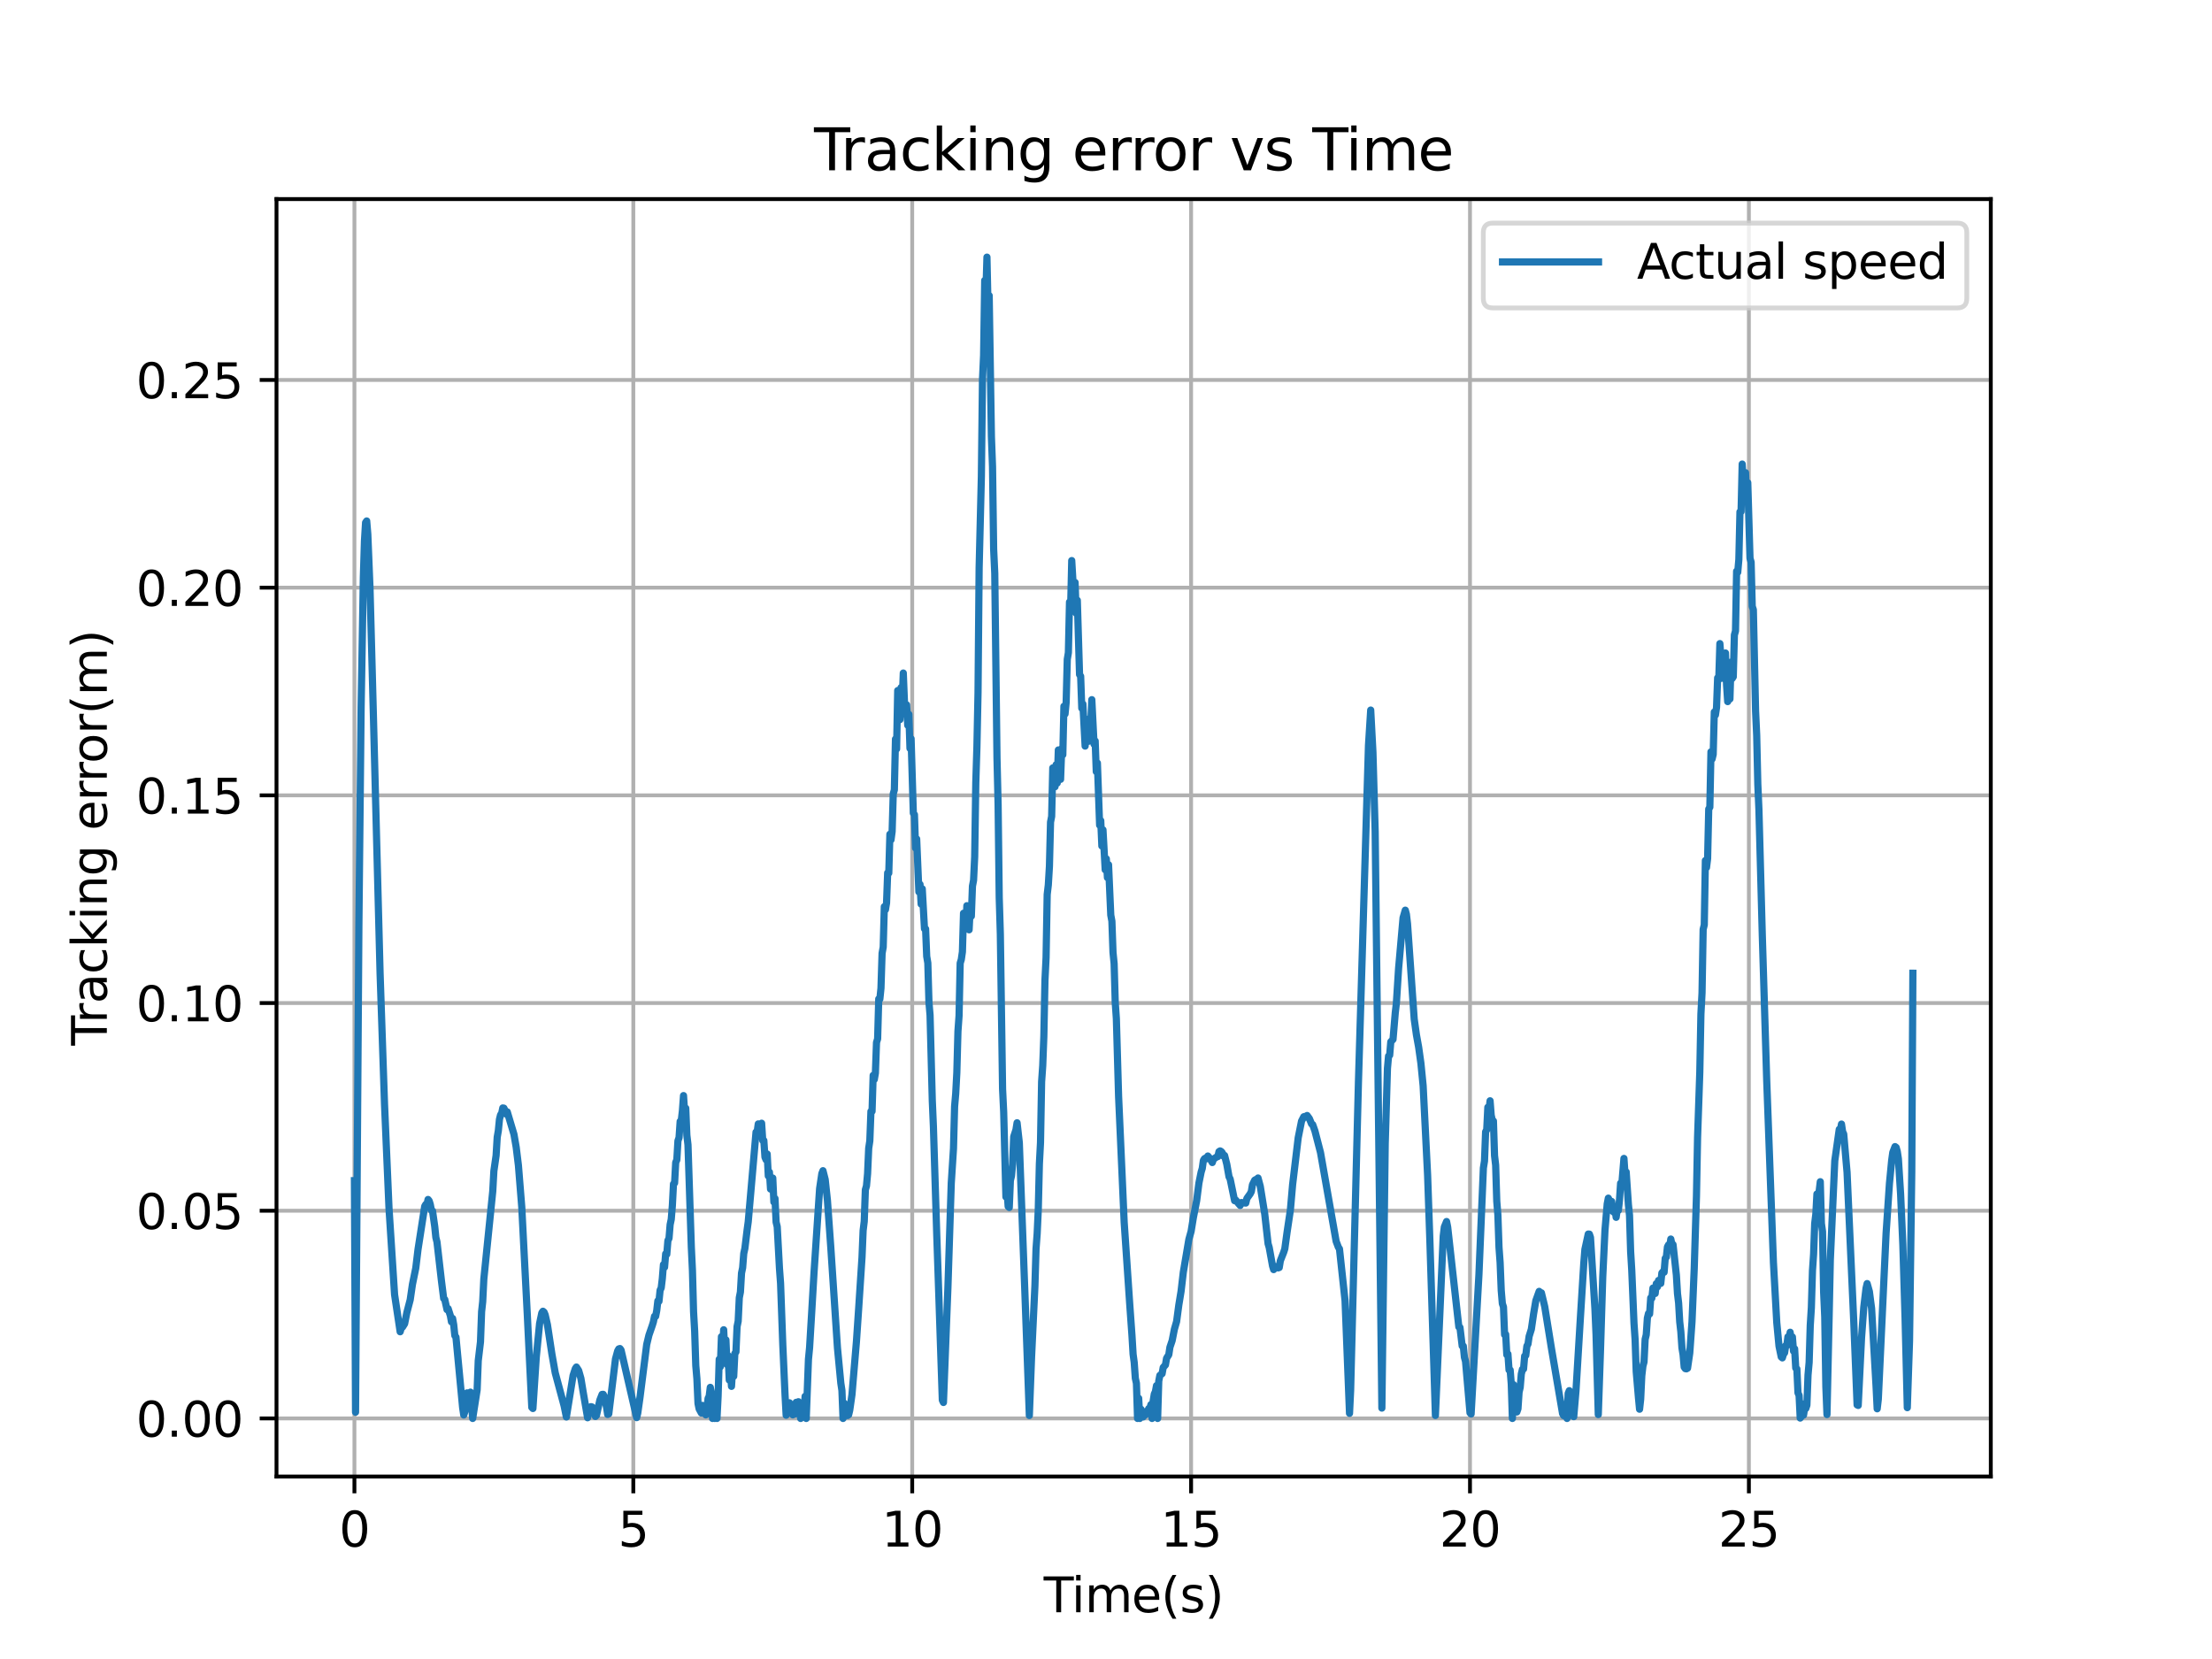 <?xml version="1.0" encoding="utf-8" standalone="no"?>
<!DOCTYPE svg PUBLIC "-//W3C//DTD SVG 1.1//EN"
  "http://www.w3.org/Graphics/SVG/1.1/DTD/svg11.dtd">
<svg xmlns:xlink="http://www.w3.org/1999/xlink" width="460.8pt" height="345.6pt" viewBox="0 0 460.8 345.6" xmlns="http://www.w3.org/2000/svg" version="1.1">
 <defs>
  <style type="text/css">*{stroke-linejoin: round; stroke-linecap: butt}</style>
 </defs>
 <g id="figure_1">
  <g id="patch_1">
   <path d="M 0 345.6 
L 460.8 345.6 
L 460.8 0 
L 0 0 
z
" style="fill: #ffffff"/>
  </g>
  <g id="axes_1">
   <g id="patch_2">
    <path d="M 57.6 307.584 
L 414.72 307.584 
L 414.72 41.472 
L 57.6 41.472 
z
" style="fill: #ffffff"/>
   </g>
   <g id="matplotlib.axis_1">
    <g id="xtick_1">
     <g id="line2d_1">
      <path d="M 73.833 307.584 
L 73.833 41.472 
" clip-path="url(#p5408055c74)" style="fill: none; stroke: #b0b0b0; stroke-width: 0.8; stroke-linecap: square"/>
     </g>
     <g id="line2d_2">
      <defs>
       <path id="m87f6100b69" d="M 0 0 
L 0 3.5 
" style="stroke: #000000; stroke-width: 0.8"/>
      </defs>
      <g>
       <use xlink:href="#m87f6100b69" x="73.833" y="307.584" style="stroke: #000000; stroke-width: 0.8"/>
      </g>
     </g>
     <g id="text_1">
      <!-- 0 -->
      <g transform="translate(70.651 322.182) scale(0.1 -0.1)">
       <defs>
        <path id="DejaVuSans-30" d="M 2034 4250 
Q 1547 4250 1301 3770 
Q 1056 3291 1056 2328 
Q 1056 1369 1301 889 
Q 1547 409 2034 409 
Q 2525 409 2770 889 
Q 3016 1369 3016 2328 
Q 3016 3291 2770 3770 
Q 2525 4250 2034 4250 
z
M 2034 4750 
Q 2819 4750 3233 4129 
Q 3647 3509 3647 2328 
Q 3647 1150 3233 529 
Q 2819 -91 2034 -91 
Q 1250 -91 836 529 
Q 422 1150 422 2328 
Q 422 3509 836 4129 
Q 1250 4750 2034 4750 
z
" transform="scale(0.016)"/>
       </defs>
       <use xlink:href="#DejaVuSans-30"/>
      </g>
     </g>
    </g>
    <g id="xtick_2">
     <g id="line2d_3">
      <path d="M 131.931 307.584 
L 131.931 41.472 
" clip-path="url(#p5408055c74)" style="fill: none; stroke: #b0b0b0; stroke-width: 0.8; stroke-linecap: square"/>
     </g>
     <g id="line2d_4">
      <g>
       <use xlink:href="#m87f6100b69" x="131.931" y="307.584" style="stroke: #000000; stroke-width: 0.8"/>
      </g>
     </g>
     <g id="text_2">
      <!-- 5 -->
      <g transform="translate(128.75 322.182) scale(0.1 -0.1)">
       <defs>
        <path id="DejaVuSans-35" d="M 691 4666 
L 3169 4666 
L 3169 4134 
L 1269 4134 
L 1269 2991 
Q 1406 3038 1543 3061 
Q 1681 3084 1819 3084 
Q 2600 3084 3056 2656 
Q 3513 2228 3513 1497 
Q 3513 744 3044 326 
Q 2575 -91 1722 -91 
Q 1428 -91 1123 -41 
Q 819 9 494 109 
L 494 744 
Q 775 591 1075 516 
Q 1375 441 1709 441 
Q 2250 441 2565 725 
Q 2881 1009 2881 1497 
Q 2881 1984 2565 2268 
Q 2250 2553 1709 2553 
Q 1456 2553 1204 2497 
Q 953 2441 691 2322 
L 691 4666 
z
" transform="scale(0.016)"/>
       </defs>
       <use xlink:href="#DejaVuSans-35"/>
      </g>
     </g>
    </g>
    <g id="xtick_3">
     <g id="line2d_5">
      <path d="M 190.03 307.584 
L 190.03 41.472 
" clip-path="url(#p5408055c74)" style="fill: none; stroke: #b0b0b0; stroke-width: 0.8; stroke-linecap: square"/>
     </g>
     <g id="line2d_6">
      <g>
       <use xlink:href="#m87f6100b69" x="190.03" y="307.584" style="stroke: #000000; stroke-width: 0.8"/>
      </g>
     </g>
     <g id="text_3">
      <!-- 10 -->
      <g transform="translate(183.667 322.182) scale(0.1 -0.1)">
       <defs>
        <path id="DejaVuSans-31" d="M 794 531 
L 1825 531 
L 1825 4091 
L 703 3866 
L 703 4441 
L 1819 4666 
L 2450 4666 
L 2450 531 
L 3481 531 
L 3481 0 
L 794 0 
L 794 531 
z
" transform="scale(0.016)"/>
       </defs>
       <use xlink:href="#DejaVuSans-31"/>
       <use xlink:href="#DejaVuSans-30" x="63.623"/>
      </g>
     </g>
    </g>
    <g id="xtick_4">
     <g id="line2d_7">
      <path d="M 248.128 307.584 
L 248.128 41.472 
" clip-path="url(#p5408055c74)" style="fill: none; stroke: #b0b0b0; stroke-width: 0.8; stroke-linecap: square"/>
     </g>
     <g id="line2d_8">
      <g>
       <use xlink:href="#m87f6100b69" x="248.128" y="307.584" style="stroke: #000000; stroke-width: 0.8"/>
      </g>
     </g>
     <g id="text_4">
      <!-- 15 -->
      <g transform="translate(241.766 322.182) scale(0.1 -0.1)">
       <use xlink:href="#DejaVuSans-31"/>
       <use xlink:href="#DejaVuSans-35" x="63.623"/>
      </g>
     </g>
    </g>
    <g id="xtick_5">
     <g id="line2d_9">
      <path d="M 306.227 307.584 
L 306.227 41.472 
" clip-path="url(#p5408055c74)" style="fill: none; stroke: #b0b0b0; stroke-width: 0.8; stroke-linecap: square"/>
     </g>
     <g id="line2d_10">
      <g>
       <use xlink:href="#m87f6100b69" x="306.227" y="307.584" style="stroke: #000000; stroke-width: 0.8"/>
      </g>
     </g>
     <g id="text_5">
      <!-- 20 -->
      <g transform="translate(299.864 322.182) scale(0.1 -0.1)">
       <defs>
        <path id="DejaVuSans-32" d="M 1228 531 
L 3431 531 
L 3431 0 
L 469 0 
L 469 531 
Q 828 903 1448 1529 
Q 2069 2156 2228 2338 
Q 2531 2678 2651 2914 
Q 2772 3150 2772 3378 
Q 2772 3750 2511 3984 
Q 2250 4219 1831 4219 
Q 1534 4219 1204 4116 
Q 875 4013 500 3803 
L 500 4441 
Q 881 4594 1212 4672 
Q 1544 4750 1819 4750 
Q 2544 4750 2975 4387 
Q 3406 4025 3406 3419 
Q 3406 3131 3298 2873 
Q 3191 2616 2906 2266 
Q 2828 2175 2409 1742 
Q 1991 1309 1228 531 
z
" transform="scale(0.016)"/>
       </defs>
       <use xlink:href="#DejaVuSans-32"/>
       <use xlink:href="#DejaVuSans-30" x="63.623"/>
      </g>
     </g>
    </g>
    <g id="xtick_6">
     <g id="line2d_11">
      <path d="M 364.325 307.584 
L 364.325 41.472 
" clip-path="url(#p5408055c74)" style="fill: none; stroke: #b0b0b0; stroke-width: 0.8; stroke-linecap: square"/>
     </g>
     <g id="line2d_12">
      <g>
       <use xlink:href="#m87f6100b69" x="364.325" y="307.584" style="stroke: #000000; stroke-width: 0.8"/>
      </g>
     </g>
     <g id="text_6">
      <!-- 25 -->
      <g transform="translate(357.963 322.182) scale(0.1 -0.1)">
       <use xlink:href="#DejaVuSans-32"/>
       <use xlink:href="#DejaVuSans-35" x="63.623"/>
      </g>
     </g>
    </g>
    <g id="text_7">
     <!-- Time(s) -->
     <g transform="translate(217.42 335.861) scale(0.1 -0.1)">
      <defs>
       <path id="DejaVuSans-54" d="M -19 4666 
L 3928 4666 
L 3928 4134 
L 2272 4134 
L 2272 0 
L 1638 0 
L 1638 4134 
L -19 4134 
L -19 4666 
z
" transform="scale(0.016)"/>
       <path id="DejaVuSans-69" d="M 603 3500 
L 1178 3500 
L 1178 0 
L 603 0 
L 603 3500 
z
M 603 4863 
L 1178 4863 
L 1178 4134 
L 603 4134 
L 603 4863 
z
" transform="scale(0.016)"/>
       <path id="DejaVuSans-6d" d="M 3328 2828 
Q 3544 3216 3844 3400 
Q 4144 3584 4550 3584 
Q 5097 3584 5394 3201 
Q 5691 2819 5691 2113 
L 5691 0 
L 5113 0 
L 5113 2094 
Q 5113 2597 4934 2840 
Q 4756 3084 4391 3084 
Q 3944 3084 3684 2787 
Q 3425 2491 3425 1978 
L 3425 0 
L 2847 0 
L 2847 2094 
Q 2847 2600 2669 2842 
Q 2491 3084 2119 3084 
Q 1678 3084 1418 2786 
Q 1159 2488 1159 1978 
L 1159 0 
L 581 0 
L 581 3500 
L 1159 3500 
L 1159 2956 
Q 1356 3278 1631 3431 
Q 1906 3584 2284 3584 
Q 2666 3584 2933 3390 
Q 3200 3197 3328 2828 
z
" transform="scale(0.016)"/>
       <path id="DejaVuSans-65" d="M 3597 1894 
L 3597 1613 
L 953 1613 
Q 991 1019 1311 708 
Q 1631 397 2203 397 
Q 2534 397 2845 478 
Q 3156 559 3463 722 
L 3463 178 
Q 3153 47 2828 -22 
Q 2503 -91 2169 -91 
Q 1331 -91 842 396 
Q 353 884 353 1716 
Q 353 2575 817 3079 
Q 1281 3584 2069 3584 
Q 2775 3584 3186 3129 
Q 3597 2675 3597 1894 
z
M 3022 2063 
Q 3016 2534 2758 2815 
Q 2500 3097 2075 3097 
Q 1594 3097 1305 2825 
Q 1016 2553 972 2059 
L 3022 2063 
z
" transform="scale(0.016)"/>
       <path id="DejaVuSans-28" d="M 1984 4856 
Q 1566 4138 1362 3434 
Q 1159 2731 1159 2009 
Q 1159 1288 1364 580 
Q 1569 -128 1984 -844 
L 1484 -844 
Q 1016 -109 783 600 
Q 550 1309 550 2009 
Q 550 2706 781 3412 
Q 1013 4119 1484 4856 
L 1984 4856 
z
" transform="scale(0.016)"/>
       <path id="DejaVuSans-73" d="M 2834 3397 
L 2834 2853 
Q 2591 2978 2328 3040 
Q 2066 3103 1784 3103 
Q 1356 3103 1142 2972 
Q 928 2841 928 2578 
Q 928 2378 1081 2264 
Q 1234 2150 1697 2047 
L 1894 2003 
Q 2506 1872 2764 1633 
Q 3022 1394 3022 966 
Q 3022 478 2636 193 
Q 2250 -91 1575 -91 
Q 1294 -91 989 -36 
Q 684 19 347 128 
L 347 722 
Q 666 556 975 473 
Q 1284 391 1588 391 
Q 1994 391 2212 530 
Q 2431 669 2431 922 
Q 2431 1156 2273 1281 
Q 2116 1406 1581 1522 
L 1381 1569 
Q 847 1681 609 1914 
Q 372 2147 372 2553 
Q 372 3047 722 3315 
Q 1072 3584 1716 3584 
Q 2034 3584 2315 3537 
Q 2597 3491 2834 3397 
z
" transform="scale(0.016)"/>
       <path id="DejaVuSans-29" d="M 513 4856 
L 1013 4856 
Q 1481 4119 1714 3412 
Q 1947 2706 1947 2009 
Q 1947 1309 1714 600 
Q 1481 -109 1013 -844 
L 513 -844 
Q 928 -128 1133 580 
Q 1338 1288 1338 2009 
Q 1338 2731 1133 3434 
Q 928 4138 513 4856 
z
" transform="scale(0.016)"/>
      </defs>
      <use xlink:href="#DejaVuSans-54"/>
      <use xlink:href="#DejaVuSans-69" x="57.959"/>
      <use xlink:href="#DejaVuSans-6d" x="85.742"/>
      <use xlink:href="#DejaVuSans-65" x="183.154"/>
      <use xlink:href="#DejaVuSans-28" x="244.678"/>
      <use xlink:href="#DejaVuSans-73" x="283.691"/>
      <use xlink:href="#DejaVuSans-29" x="335.791"/>
     </g>
    </g>
   </g>
   <g id="matplotlib.axis_2">
    <g id="ytick_1">
     <g id="line2d_13">
      <path d="M 57.6 295.488 
L 414.72 295.488 
" clip-path="url(#p5408055c74)" style="fill: none; stroke: #b0b0b0; stroke-width: 0.8; stroke-linecap: square"/>
     </g>
     <g id="line2d_14">
      <defs>
       <path id="m004aeba869" d="M 0 0 
L -3.5 0 
" style="stroke: #000000; stroke-width: 0.8"/>
      </defs>
      <g>
       <use xlink:href="#m004aeba869" x="57.6" y="295.488" style="stroke: #000000; stroke-width: 0.8"/>
      </g>
     </g>
     <g id="text_8">
      <!-- 0.00 -->
      <g transform="translate(28.334 299.287) scale(0.1 -0.1)">
       <defs>
        <path id="DejaVuSans-2e" d="M 684 794 
L 1344 794 
L 1344 0 
L 684 0 
L 684 794 
z
" transform="scale(0.016)"/>
       </defs>
       <use xlink:href="#DejaVuSans-30"/>
       <use xlink:href="#DejaVuSans-2e" x="63.623"/>
       <use xlink:href="#DejaVuSans-30" x="95.41"/>
       <use xlink:href="#DejaVuSans-30" x="159.033"/>
      </g>
     </g>
    </g>
    <g id="ytick_2">
     <g id="line2d_15">
      <path d="M 57.6 252.222 
L 414.72 252.222 
" clip-path="url(#p5408055c74)" style="fill: none; stroke: #b0b0b0; stroke-width: 0.8; stroke-linecap: square"/>
     </g>
     <g id="line2d_16">
      <g>
       <use xlink:href="#m004aeba869" x="57.6" y="252.222" style="stroke: #000000; stroke-width: 0.8"/>
      </g>
     </g>
     <g id="text_9">
      <!-- 0.05 -->
      <g transform="translate(28.334 256.021) scale(0.1 -0.1)">
       <use xlink:href="#DejaVuSans-30"/>
       <use xlink:href="#DejaVuSans-2e" x="63.623"/>
       <use xlink:href="#DejaVuSans-30" x="95.41"/>
       <use xlink:href="#DejaVuSans-35" x="159.033"/>
      </g>
     </g>
    </g>
    <g id="ytick_3">
     <g id="line2d_17">
      <path d="M 57.6 208.955 
L 414.72 208.955 
" clip-path="url(#p5408055c74)" style="fill: none; stroke: #b0b0b0; stroke-width: 0.8; stroke-linecap: square"/>
     </g>
     <g id="line2d_18">
      <g>
       <use xlink:href="#m004aeba869" x="57.6" y="208.955" style="stroke: #000000; stroke-width: 0.8"/>
      </g>
     </g>
     <g id="text_10">
      <!-- 0.10 -->
      <g transform="translate(28.334 212.754) scale(0.1 -0.1)">
       <use xlink:href="#DejaVuSans-30"/>
       <use xlink:href="#DejaVuSans-2e" x="63.623"/>
       <use xlink:href="#DejaVuSans-31" x="95.41"/>
       <use xlink:href="#DejaVuSans-30" x="159.033"/>
      </g>
     </g>
    </g>
    <g id="ytick_4">
     <g id="line2d_19">
      <path d="M 57.6 165.689 
L 414.72 165.689 
" clip-path="url(#p5408055c74)" style="fill: none; stroke: #b0b0b0; stroke-width: 0.8; stroke-linecap: square"/>
     </g>
     <g id="line2d_20">
      <g>
       <use xlink:href="#m004aeba869" x="57.6" y="165.689" style="stroke: #000000; stroke-width: 0.8"/>
      </g>
     </g>
     <g id="text_11">
      <!-- 0.15 -->
      <g transform="translate(28.334 169.488) scale(0.1 -0.1)">
       <use xlink:href="#DejaVuSans-30"/>
       <use xlink:href="#DejaVuSans-2e" x="63.623"/>
       <use xlink:href="#DejaVuSans-31" x="95.41"/>
       <use xlink:href="#DejaVuSans-35" x="159.033"/>
      </g>
     </g>
    </g>
    <g id="ytick_5">
     <g id="line2d_21">
      <path d="M 57.6 122.422 
L 414.72 122.422 
" clip-path="url(#p5408055c74)" style="fill: none; stroke: #b0b0b0; stroke-width: 0.8; stroke-linecap: square"/>
     </g>
     <g id="line2d_22">
      <g>
       <use xlink:href="#m004aeba869" x="57.6" y="122.422" style="stroke: #000000; stroke-width: 0.8"/>
      </g>
     </g>
     <g id="text_12">
      <!-- 0.20 -->
      <g transform="translate(28.334 126.221) scale(0.1 -0.1)">
       <use xlink:href="#DejaVuSans-30"/>
       <use xlink:href="#DejaVuSans-2e" x="63.623"/>
       <use xlink:href="#DejaVuSans-32" x="95.41"/>
       <use xlink:href="#DejaVuSans-30" x="159.033"/>
      </g>
     </g>
    </g>
    <g id="ytick_6">
     <g id="line2d_23">
      <path d="M 57.6 79.156 
L 414.72 79.156 
" clip-path="url(#p5408055c74)" style="fill: none; stroke: #b0b0b0; stroke-width: 0.8; stroke-linecap: square"/>
     </g>
     <g id="line2d_24">
      <g>
       <use xlink:href="#m004aeba869" x="57.6" y="79.156" style="stroke: #000000; stroke-width: 0.8"/>
      </g>
     </g>
     <g id="text_13">
      <!-- 0.25 -->
      <g transform="translate(28.334 82.955) scale(0.1 -0.1)">
       <use xlink:href="#DejaVuSans-30"/>
       <use xlink:href="#DejaVuSans-2e" x="63.623"/>
       <use xlink:href="#DejaVuSans-32" x="95.41"/>
       <use xlink:href="#DejaVuSans-35" x="159.033"/>
      </g>
     </g>
    </g>
    <g id="text_14">
     <!-- Tracking error(m) -->
     <g transform="translate(22.255 217.804) rotate(-90) scale(0.1 -0.1)">
      <defs>
       <path id="DejaVuSans-72" d="M 2631 2963 
Q 2534 3019 2420 3045 
Q 2306 3072 2169 3072 
Q 1681 3072 1420 2755 
Q 1159 2438 1159 1844 
L 1159 0 
L 581 0 
L 581 3500 
L 1159 3500 
L 1159 2956 
Q 1341 3275 1631 3429 
Q 1922 3584 2338 3584 
Q 2397 3584 2469 3576 
Q 2541 3569 2628 3553 
L 2631 2963 
z
" transform="scale(0.016)"/>
       <path id="DejaVuSans-61" d="M 2194 1759 
Q 1497 1759 1228 1600 
Q 959 1441 959 1056 
Q 959 750 1161 570 
Q 1363 391 1709 391 
Q 2188 391 2477 730 
Q 2766 1069 2766 1631 
L 2766 1759 
L 2194 1759 
z
M 3341 1997 
L 3341 0 
L 2766 0 
L 2766 531 
Q 2569 213 2275 61 
Q 1981 -91 1556 -91 
Q 1019 -91 701 211 
Q 384 513 384 1019 
Q 384 1609 779 1909 
Q 1175 2209 1959 2209 
L 2766 2209 
L 2766 2266 
Q 2766 2663 2505 2880 
Q 2244 3097 1772 3097 
Q 1472 3097 1187 3025 
Q 903 2953 641 2809 
L 641 3341 
Q 956 3463 1253 3523 
Q 1550 3584 1831 3584 
Q 2591 3584 2966 3190 
Q 3341 2797 3341 1997 
z
" transform="scale(0.016)"/>
       <path id="DejaVuSans-63" d="M 3122 3366 
L 3122 2828 
Q 2878 2963 2633 3030 
Q 2388 3097 2138 3097 
Q 1578 3097 1268 2742 
Q 959 2388 959 1747 
Q 959 1106 1268 751 
Q 1578 397 2138 397 
Q 2388 397 2633 464 
Q 2878 531 3122 666 
L 3122 134 
Q 2881 22 2623 -34 
Q 2366 -91 2075 -91 
Q 1284 -91 818 406 
Q 353 903 353 1747 
Q 353 2603 823 3093 
Q 1294 3584 2113 3584 
Q 2378 3584 2631 3529 
Q 2884 3475 3122 3366 
z
" transform="scale(0.016)"/>
       <path id="DejaVuSans-6b" d="M 581 4863 
L 1159 4863 
L 1159 1991 
L 2875 3500 
L 3609 3500 
L 1753 1863 
L 3688 0 
L 2938 0 
L 1159 1709 
L 1159 0 
L 581 0 
L 581 4863 
z
" transform="scale(0.016)"/>
       <path id="DejaVuSans-6e" d="M 3513 2113 
L 3513 0 
L 2938 0 
L 2938 2094 
Q 2938 2591 2744 2837 
Q 2550 3084 2163 3084 
Q 1697 3084 1428 2787 
Q 1159 2491 1159 1978 
L 1159 0 
L 581 0 
L 581 3500 
L 1159 3500 
L 1159 2956 
Q 1366 3272 1645 3428 
Q 1925 3584 2291 3584 
Q 2894 3584 3203 3211 
Q 3513 2838 3513 2113 
z
" transform="scale(0.016)"/>
       <path id="DejaVuSans-67" d="M 2906 1791 
Q 2906 2416 2648 2759 
Q 2391 3103 1925 3103 
Q 1463 3103 1205 2759 
Q 947 2416 947 1791 
Q 947 1169 1205 825 
Q 1463 481 1925 481 
Q 2391 481 2648 825 
Q 2906 1169 2906 1791 
z
M 3481 434 
Q 3481 -459 3084 -895 
Q 2688 -1331 1869 -1331 
Q 1566 -1331 1297 -1286 
Q 1028 -1241 775 -1147 
L 775 -588 
Q 1028 -725 1275 -790 
Q 1522 -856 1778 -856 
Q 2344 -856 2625 -561 
Q 2906 -266 2906 331 
L 2906 616 
Q 2728 306 2450 153 
Q 2172 0 1784 0 
Q 1141 0 747 490 
Q 353 981 353 1791 
Q 353 2603 747 3093 
Q 1141 3584 1784 3584 
Q 2172 3584 2450 3431 
Q 2728 3278 2906 2969 
L 2906 3500 
L 3481 3500 
L 3481 434 
z
" transform="scale(0.016)"/>
       <path id="DejaVuSans-20" transform="scale(0.016)"/>
       <path id="DejaVuSans-6f" d="M 1959 3097 
Q 1497 3097 1228 2736 
Q 959 2375 959 1747 
Q 959 1119 1226 758 
Q 1494 397 1959 397 
Q 2419 397 2687 759 
Q 2956 1122 2956 1747 
Q 2956 2369 2687 2733 
Q 2419 3097 1959 3097 
z
M 1959 3584 
Q 2709 3584 3137 3096 
Q 3566 2609 3566 1747 
Q 3566 888 3137 398 
Q 2709 -91 1959 -91 
Q 1206 -91 779 398 
Q 353 888 353 1747 
Q 353 2609 779 3096 
Q 1206 3584 1959 3584 
z
" transform="scale(0.016)"/>
      </defs>
      <use xlink:href="#DejaVuSans-54"/>
      <use xlink:href="#DejaVuSans-72" x="46.334"/>
      <use xlink:href="#DejaVuSans-61" x="87.447"/>
      <use xlink:href="#DejaVuSans-63" x="148.727"/>
      <use xlink:href="#DejaVuSans-6b" x="203.707"/>
      <use xlink:href="#DejaVuSans-69" x="261.617"/>
      <use xlink:href="#DejaVuSans-6e" x="289.4"/>
      <use xlink:href="#DejaVuSans-67" x="352.779"/>
      <use xlink:href="#DejaVuSans-20" x="416.256"/>
      <use xlink:href="#DejaVuSans-65" x="448.043"/>
      <use xlink:href="#DejaVuSans-72" x="509.566"/>
      <use xlink:href="#DejaVuSans-72" x="548.93"/>
      <use xlink:href="#DejaVuSans-6f" x="587.793"/>
      <use xlink:href="#DejaVuSans-72" x="648.975"/>
      <use xlink:href="#DejaVuSans-28" x="690.088"/>
      <use xlink:href="#DejaVuSans-6d" x="729.102"/>
      <use xlink:href="#DejaVuSans-29" x="826.514"/>
     </g>
    </g>
   </g>
   <g id="line2d_25">
    <path d="M 73.833 245.954 
L 74.065 294.187 
L 74.065 294.187 
L 74.762 192.877 
L 74.762 192.877 
L 75.227 147.332 
L 75.227 147.332 
L 75.692 120.253 
L 75.692 120.253 
L 75.924 112.673 
L 75.924 112.673 
L 76.157 108.861 
L 76.157 108.861 
L 76.389 108.528 
L 76.389 108.528 
L 76.621 111.283 
L 76.621 111.283 
L 77.086 122.773 
L 77.086 122.773 
L 77.783 148.992 
L 77.783 148.992 
L 79.178 202.707 
L 79.178 202.707 
L 80.107 230.133 
L 80.107 230.133 
L 81.037 251.706 
L 81.037 251.706 
L 82.199 269.702 
L 82.199 269.702 
L 83.361 277.43 
L 83.361 277.43 
L 83.593 276.646 
L 83.593 276.646 
L 83.826 276.498 
L 84.29 275.761 
L 84.29 275.761 
L 84.755 273.435 
L 84.755 273.435 
L 85.452 270.768 
L 85.452 270.768 
L 85.917 267.568 
L 85.917 267.568 
L 86.614 264.163 
L 86.614 264.163 
L 87.079 260.285 
L 87.079 260.285 
L 88.474 251.281 
L 88.474 251.281 
L 88.706 250.897 
L 88.706 250.897 
L 88.938 250.963 
L 88.938 250.963 
L 89.171 249.871 
L 89.171 249.871 
L 89.403 250.152 
L 89.403 250.152 
L 89.636 250.903 
L 89.636 250.903 
L 89.868 252.128 
L 89.868 252.128 
L 90.1 252.253 
L 90.1 252.253 
L 90.565 255.531 
L 90.565 255.531 
L 90.797 257.784 
L 90.797 257.784 
L 91.03 258.721 
L 91.03 258.721 
L 91.959 266.808 
L 91.959 266.808 
L 92.424 270.498 
L 92.424 270.498 
L 92.657 270.716 
L 92.657 270.716 
L 93.121 272.82 
L 93.121 272.82 
L 93.354 272.609 
L 93.354 272.609 
L 93.819 274.077 
L 93.819 274.077 
L 94.051 275.367 
L 94.051 275.367 
L 94.283 274.652 
L 94.283 274.652 
L 94.516 275.971 
L 94.516 275.971 
L 94.748 278.219 
L 94.748 278.219 
L 94.981 278.541 
L 94.981 278.541 
L 96.375 293.236 
L 96.375 293.236 
L 96.607 294.772 
L 96.607 294.772 
L 96.84 294.065 
L 96.84 294.065 
L 97.305 290.161 
L 97.305 290.161 
L 97.537 291.236 
L 97.537 291.236 
L 97.769 290.785 
L 97.769 290.785 
L 98.002 290.01 
L 98.002 290.01 
L 98.467 295.488 
L 98.467 295.488 
L 99.396 289.536 
L 99.396 289.536 
L 99.628 283.458 
L 99.628 283.458 
L 100.093 279.525 
L 100.093 279.525 
L 100.326 273.259 
L 100.326 273.259 
L 100.558 271.128 
L 100.558 271.128 
L 100.79 266.447 
L 100.79 266.447 
L 102.65 248.146 
L 102.65 248.146 
L 102.882 243.948 
L 102.882 243.948 
L 103.347 240.714 
L 103.347 240.714 
L 103.579 236.894 
L 103.579 236.894 
L 103.812 235.556 
L 103.812 235.556 
L 104.044 233.195 
L 104.044 233.195 
L 104.276 232.242 
L 104.276 232.242 
L 104.509 231.914 
L 104.509 231.914 
L 104.741 230.806 
L 104.741 230.806 
L 104.974 230.851 
L 104.974 230.851 
L 105.206 231.318 
L 105.438 232.084 
L 105.438 232.084 
L 105.671 231.618 
L 107.065 236.293 
L 107.065 236.293 
L 107.53 238.974 
L 107.53 238.974 
L 107.995 242.77 
L 107.995 242.77 
L 108.692 251.425 
L 108.692 251.425 
L 109.854 274.043 
L 109.854 274.043 
L 110.783 293.183 
L 110.783 293.183 
L 111.016 293.419 
L 111.016 293.419 
L 111.713 282.727 
L 111.713 282.727 
L 112.41 275.687 
L 112.41 275.687 
L 112.875 273.478 
L 112.875 273.478 
L 113.107 273.157 
L 113.107 273.157 
L 113.34 273.349 
L 113.34 273.349 
L 113.572 273.914 
L 113.572 273.914 
L 114.037 275.948 
L 114.037 275.948 
L 114.966 282.042 
L 114.966 282.042 
L 115.664 285.987 
L 115.664 285.987 
L 117.523 292.902 
L 117.523 292.902 
L 117.988 295.182 
L 117.988 295.182 
L 119.382 286.544 
L 119.382 286.544 
L 119.847 285.114 
L 119.847 285.114 
L 120.079 284.78 
L 120.079 284.78 
L 120.544 285.507 
L 120.544 285.507 
L 121.009 287.126 
L 121.009 287.126 
L 121.474 289.926 
L 121.474 289.926 
L 122.403 295.34 
L 122.403 295.34 
L 122.868 293.404 
L 122.868 293.404 
L 123.1 293.038 
L 123.1 293.038 
L 123.333 293.09 
L 123.333 293.09 
L 123.797 294.171 
L 123.797 294.171 
L 124.03 295.075 
L 124.03 295.075 
L 124.262 294.835 
L 124.262 294.835 
L 124.959 291.663 
L 124.959 291.663 
L 125.424 290.477 
L 125.424 290.477 
L 125.657 290.466 
L 125.657 290.466 
L 125.889 290.94 
L 125.889 290.94 
L 126.354 293.142 
L 126.354 293.142 
L 126.586 294.661 
L 126.586 294.661 
L 126.819 294.533 
L 128.213 283.108 
L 128.213 283.108 
L 128.678 281.408 
L 128.678 281.408 
L 128.91 280.999 
L 128.91 280.999 
L 129.143 280.926 
L 129.143 280.926 
L 129.375 281.222 
L 129.375 281.222 
L 132.628 295.315 
L 132.628 295.315 
L 132.861 294.348 
L 132.861 294.348 
L 133.326 291.08 
L 133.326 291.08 
L 134.72 280.08 
L 134.72 280.08 
L 135.185 278.139 
L 135.185 278.139 
L 135.882 276.122 
L 135.882 276.122 
L 136.114 275.375 
L 136.114 275.375 
L 136.347 274.207 
L 136.347 274.207 
L 136.579 274.218 
L 136.579 274.218 
L 136.812 273.009 
L 136.812 273.009 
L 137.044 270.991 
L 137.044 270.991 
L 137.276 271.091 
L 137.276 271.091 
L 137.509 268.785 
L 137.509 268.785 
L 137.741 268.292 
L 137.741 268.292 
L 137.973 266.366 
L 137.973 266.366 
L 138.206 263.441 
L 138.206 263.441 
L 138.438 263.986 
L 138.438 263.986 
L 138.671 261.189 
L 138.671 261.189 
L 138.903 261.299 
L 138.903 261.299 
L 139.135 258.436 
L 139.135 258.436 
L 139.368 257.972 
L 139.368 257.972 
L 139.6 255.107 
L 139.6 255.107 
L 139.833 254.008 
L 139.833 254.008 
L 140.065 251.117 
L 140.065 251.117 
L 140.297 246.645 
L 140.297 246.645 
L 140.53 246.439 
L 140.53 246.439 
L 140.762 242.153 
L 140.762 242.153 
L 140.995 241.626 
L 140.995 241.626 
L 141.227 237.658 
L 141.227 237.658 
L 141.459 236.981 
L 141.459 236.981 
L 141.692 233.601 
L 141.692 233.601 
L 141.924 233.411 
L 141.924 233.411 
L 142.157 231.414 
L 142.157 231.414 
L 142.389 228.229 
L 142.621 231.731 
L 142.854 230.861 
L 142.854 230.861 
L 143.086 236.497 
L 143.086 236.497 
L 143.319 238.48 
L 143.319 238.48 
L 144.016 259.803 
L 144.016 259.803 
L 144.248 264.647 
L 144.248 264.647 
L 144.481 273.247 
L 144.481 273.247 
L 144.713 277.346 
L 144.713 277.346 
L 144.945 284.486 
L 144.945 284.486 
L 145.178 287.212 
L 145.178 287.212 
L 145.41 292.375 
L 145.41 292.375 
L 145.643 293.506 
L 146.107 294.362 
L 146.107 294.362 
L 146.34 292.766 
L 146.34 292.766 
L 146.572 294.205 
L 146.572 294.205 
L 146.804 293.828 
L 146.804 293.828 
L 147.037 294.751 
L 147.037 294.751 
L 147.269 294.066 
L 147.269 294.066 
L 147.502 291.319 
L 147.502 291.319 
L 147.734 290.868 
L 147.734 290.868 
L 147.966 289.013 
L 147.966 289.013 
L 148.199 290.25 
L 148.199 290.25 
L 148.431 295.488 
L 148.431 295.488 
L 148.664 292.635 
L 148.664 292.635 
L 148.896 295.488 
L 148.896 295.488 
L 149.128 292.766 
L 149.128 292.766 
L 149.361 295.488 
L 149.361 295.488 
L 149.593 290.891 
L 149.593 290.891 
L 149.826 283.165 
L 149.826 283.165 
L 150.058 284.727 
L 150.058 284.727 
L 150.29 278.448 
L 150.29 278.448 
L 150.523 281.238 
L 150.523 281.238 
L 150.755 277.015 
L 150.755 277.015 
L 150.988 281.67 
L 150.988 281.67 
L 151.22 279.115 
L 151.22 279.115 
L 151.452 284.258 
L 151.452 284.258 
L 151.685 282.41 
L 151.685 282.41 
L 151.917 287.484 
L 151.917 287.484 
L 152.15 285.395 
L 152.15 285.395 
L 152.382 288.803 
L 152.382 288.803 
L 152.614 285.288 
L 152.614 285.288 
L 152.847 286.714 
L 152.847 286.714 
L 153.079 281.962 
L 153.079 281.962 
L 153.312 281.624 
L 153.312 281.624 
L 153.544 276.36 
L 153.544 276.36 
L 153.776 275.229 
L 153.776 275.229 
L 154.009 270.336 
L 154.009 270.336 
L 154.241 269.152 
L 154.241 269.152 
L 154.473 265.206 
L 154.473 265.206 
L 154.706 264.092 
L 154.706 264.092 
L 154.938 261.121 
L 154.938 261.121 
L 155.171 260.077 
L 155.171 260.077 
L 155.635 256.238 
L 155.635 256.238 
L 155.868 254.532 
L 157.495 235.837 
L 157.495 235.837 
L 157.727 235.831 
L 157.727 235.831 
L 157.959 234.133 
L 157.959 234.133 
L 158.192 235.258 
L 158.424 235.124 
L 158.424 235.124 
L 158.657 233.986 
L 158.657 233.986 
L 158.889 237.583 
L 158.889 237.583 
L 159.121 237.587 
L 159.121 237.587 
L 159.354 241.058 
L 159.354 241.058 
L 159.586 241.599 
L 159.586 241.599 
L 159.819 240.403 
L 159.819 240.403 
L 160.051 244.974 
L 160.051 244.974 
L 160.283 244.164 
L 160.516 247.71 
L 160.516 247.71 
L 160.748 247.396 
L 160.748 247.396 
L 160.981 245.408 
L 160.981 245.408 
L 161.213 250.406 
L 161.213 250.406 
L 161.445 249.67 
L 161.445 249.67 
L 161.678 254.591 
L 161.678 254.591 
L 161.91 255.547 
L 161.91 255.547 
L 162.375 264.207 
L 162.375 264.207 
L 162.607 267.337 
L 162.607 267.337 
L 163.072 280.165 
L 163.072 280.165 
L 163.537 290.556 
L 163.537 290.556 
L 163.769 294.819 
L 163.769 294.819 
L 164.002 294.262 
L 164.002 294.262 
L 164.234 294.372 
L 164.234 294.372 
L 164.466 292.234 
L 164.466 292.234 
L 164.699 293.512 
L 164.699 293.512 
L 164.931 292.899 
L 164.931 292.899 
L 165.164 294.739 
L 165.164 294.739 
L 165.396 293.154 
L 165.396 293.154 
L 165.628 294.55 
L 165.628 294.55 
L 165.861 292.134 
L 165.861 292.134 
L 166.093 293.375 
L 166.093 293.375 
L 166.326 292.003 
L 166.326 292.003 
L 166.79 295.488 
L 166.79 295.488 
L 167.023 292.499 
L 167.023 292.499 
L 167.255 294.942 
L 167.255 294.942 
L 167.488 294.397 
L 167.488 294.397 
L 167.72 290.876 
L 167.72 290.876 
L 167.952 295.488 
L 167.952 295.488 
L 168.417 283.157 
L 168.417 283.157 
L 168.65 280.758 
L 168.65 280.758 
L 169.114 272.999 
L 169.114 272.999 
L 169.579 265.047 
L 169.579 265.047 
L 170.741 247.599 
L 170.741 247.599 
L 171.206 244.474 
L 171.206 244.474 
L 171.438 243.879 
L 171.438 243.879 
L 171.903 245.717 
L 171.903 245.717 
L 172.368 250.05 
L 172.368 250.05 
L 173.065 259.771 
L 173.065 259.771 
L 174.459 280.792 
L 174.459 280.792 
L 175.157 288.125 
L 175.157 288.125 
L 175.389 289.663 
L 175.389 289.663 
L 175.621 295.488 
L 175.621 295.488 
L 175.854 292.305 
L 175.854 292.305 
L 176.551 294.884 
L 176.551 294.884 
L 176.783 294.737 
L 176.783 294.737 
L 177.016 293.768 
L 177.016 293.768 
L 177.48 290.535 
L 177.48 290.535 
L 178.41 279.472 
L 178.41 279.472 
L 178.875 272.602 
L 178.875 272.602 
L 179.572 261.907 
L 179.572 261.907 
L 179.804 256.339 
L 179.804 256.339 
L 180.037 254.427 
L 180.037 254.427 
L 180.269 247.852 
L 180.502 247.052 
L 180.502 247.052 
L 180.734 244.497 
L 180.734 244.497 
L 180.966 239.202 
L 180.966 239.202 
L 181.199 237.668 
L 181.199 237.668 
L 181.431 231.519 
L 181.431 231.519 
L 181.664 231.51 
L 181.896 224.017 
L 181.896 224.017 
L 182.128 224.879 
L 182.128 224.879 
L 182.361 223.553 
L 182.361 223.553 
L 182.593 217.161 
L 182.593 217.161 
L 182.826 216.416 
L 182.826 216.416 
L 183.058 208.096 
L 183.058 208.096 
L 183.29 208.13 
L 183.29 208.13 
L 183.523 205.858 
L 183.523 205.858 
L 183.755 198.59 
L 183.755 198.59 
L 183.988 197.299 
L 183.988 197.299 
L 184.22 188.874 
L 184.22 188.874 
L 184.452 189.506 
L 184.452 189.506 
L 184.685 188.1 
L 184.685 188.1 
L 184.917 181.828 
L 184.917 181.828 
L 185.149 181.888 
L 185.149 181.888 
L 185.382 173.782 
L 185.382 173.782 
L 185.614 174.952 
L 185.614 174.952 
L 185.847 173.214 
L 185.847 173.214 
L 186.079 165.367 
L 186.079 165.367 
L 186.311 164.553 
L 186.311 164.553 
L 186.544 153.959 
L 186.544 153.959 
L 186.776 156.027 
L 186.776 156.027 
L 187.009 143.854 
L 187.009 143.854 
L 187.241 148.599 
L 187.241 148.599 
L 187.473 149.915 
L 187.473 149.915 
L 187.706 143.24 
L 187.938 146.531 
L 188.171 140.206 
L 188.171 140.206 
L 188.403 145.962 
L 188.403 145.962 
L 188.635 148.799 
L 188.635 148.799 
L 188.868 146.829 
L 188.868 146.829 
L 189.1 151.097 
L 189.1 151.097 
L 189.333 148.804 
L 189.333 148.804 
L 189.565 155.905 
L 189.565 155.905 
L 189.797 153.893 
L 189.797 153.893 
L 190.262 169.375 
L 190.262 169.375 
L 190.495 169.706 
L 190.495 169.706 
L 190.727 176.67 
L 190.727 176.67 
L 190.959 174.765 
L 190.959 174.765 
L 191.424 185.798 
L 191.424 185.798 
L 191.657 184.224 
L 191.657 184.224 
L 191.889 188.346 
L 191.889 188.346 
L 192.121 185.153 
L 192.121 185.153 
L 192.586 193.472 
L 192.586 193.472 
L 192.819 193.511 
L 192.819 193.511 
L 193.051 199.23 
L 193.051 199.23 
L 193.283 200.616 
L 193.283 200.616 
L 193.516 208.762 
L 193.516 208.762 
L 193.748 211.473 
L 193.748 211.473 
L 194.213 229.273 
L 194.213 229.273 
L 194.445 234.663 
L 194.445 234.663 
L 195.142 257.208 
L 195.142 257.208 
L 195.607 270.851 
L 195.607 270.851 
L 196.304 291.674 
L 196.304 291.674 
L 196.537 292.16 
L 196.537 292.16 
L 197.466 268.285 
L 197.466 268.285 
L 198.164 246.495 
L 198.164 246.495 
L 198.628 239.266 
L 198.628 239.266 
L 198.861 230.497 
L 198.861 230.497 
L 199.093 227.805 
L 199.093 227.805 
L 199.326 223.441 
L 199.326 223.441 
L 199.558 214.844 
L 199.558 214.844 
L 199.79 211.606 
L 199.79 211.606 
L 200.023 200.638 
L 200.023 200.638 
L 200.255 199.886 
L 200.255 199.886 
L 200.488 198.269 
L 200.488 198.269 
L 200.72 190.242 
L 200.72 190.242 
L 200.952 192.391 
L 200.952 192.391 
L 201.185 193.493 
L 201.185 193.493 
L 201.417 188.674 
L 201.417 188.674 
L 201.649 192.345 
L 201.649 192.345 
L 201.882 193.696 
L 201.882 193.696 
L 202.114 189.124 
L 202.114 189.124 
L 202.347 190.868 
L 202.347 190.868 
L 202.579 184.597 
L 202.579 184.597 
L 202.811 183.379 
L 202.811 183.379 
L 203.044 178.469 
L 203.044 178.469 
L 203.276 163.038 
L 203.276 163.038 
L 203.509 155.614 
L 203.509 155.614 
L 203.741 144.305 
L 203.741 144.305 
L 203.973 118.252 
L 203.973 118.252 
L 204.438 99.236 
L 204.438 99.236 
L 204.671 79.093 
L 204.671 79.093 
L 204.903 74.034 
L 204.903 74.034 
L 205.135 58.41 
L 205.135 58.41 
L 205.368 61.328 
L 205.368 61.328 
L 205.6 53.568 
L 205.6 53.568 
L 205.833 64.281 
L 205.833 64.281 
L 206.065 61.571 
L 206.065 61.571 
L 206.53 90.952 
L 206.53 90.952 
L 206.762 97.233 
L 206.762 97.233 
L 206.995 114.388 
L 206.995 114.388 
L 207.227 119.42 
L 207.227 119.42 
L 207.692 157.916 
L 207.692 157.916 
L 207.924 167.589 
L 207.924 167.589 
L 208.157 186.994 
L 208.157 186.994 
L 208.389 194.6 
L 208.389 194.6 
L 208.854 226.869 
L 208.854 226.869 
L 209.086 231.67 
L 209.086 231.67 
L 209.551 249.343 
L 209.551 249.343 
L 209.783 248.038 
L 209.783 248.038 
L 210.016 251.322 
L 210.016 251.322 
L 210.248 251.546 
L 210.248 251.546 
L 210.48 245.931 
L 210.48 245.931 
L 210.713 244.966 
L 210.713 244.966 
L 210.945 242.462 
L 210.945 242.462 
L 211.178 236.777 
L 211.178 236.777 
L 211.642 235.354 
L 211.642 235.354 
L 211.875 233.894 
L 211.875 233.894 
L 212.34 238.034 
L 212.34 238.034 
L 213.502 269.279 
L 213.502 269.279 
L 214.431 294.877 
L 214.431 294.877 
L 214.896 282.615 
L 214.896 282.615 
L 215.593 267.861 
L 215.593 267.861 
L 215.826 260.146 
L 215.826 260.146 
L 216.058 257.002 
L 216.058 257.002 
L 216.29 252.036 
L 216.29 252.036 
L 216.523 242.442 
L 216.523 242.442 
L 216.755 238.048 
L 216.755 238.048 
L 216.987 225.343 
L 216.987 225.343 
L 217.22 222.015 
L 217.22 222.015 
L 217.452 215.884 
L 217.452 215.884 
L 217.685 204.173 
L 217.685 204.173 
L 217.917 199.51 
L 217.917 199.51 
L 218.149 186.341 
L 218.149 186.341 
L 218.382 184.364 
L 218.382 184.364 
L 218.614 180.488 
L 218.614 180.488 
L 218.847 171.256 
L 218.847 171.256 
L 219.079 170.073 
L 219.079 170.073 
L 219.311 159.971 
L 219.311 159.971 
L 219.544 162.881 
L 219.544 162.881 
L 219.776 163.897 
L 219.776 163.897 
L 220.009 159.308 
L 220.009 159.308 
L 220.241 163.132 
L 220.241 163.132 
L 220.473 156.231 
L 220.473 156.231 
L 220.706 161.293 
L 220.706 161.293 
L 220.938 162.351 
L 220.938 162.351 
L 221.171 155.951 
L 221.171 155.951 
L 221.403 157.238 
L 221.403 157.238 
L 221.635 147.128 
L 221.635 147.128 
L 221.868 148.732 
L 221.868 148.732 
L 222.1 146.315 
L 222.1 146.315 
L 222.333 137.347 
L 222.333 137.347 
L 222.565 135.96 
L 222.565 135.96 
L 222.797 125.416 
L 222.797 125.416 
L 223.03 126.701 
L 223.03 126.701 
L 223.262 116.777 
L 223.262 116.777 
L 223.727 124.716 
L 223.727 124.716 
L 223.959 121.333 
L 223.959 121.333 
L 224.192 127.751 
L 224.192 127.751 
L 224.424 125.048 
L 224.424 125.048 
L 224.889 140.52 
L 224.889 140.52 
L 225.121 140.874 
L 225.121 140.874 
L 225.354 147.537 
L 225.354 147.537 
L 225.586 146.653 
L 225.586 146.653 
L 226.051 155.425 
L 226.051 155.425 
L 226.283 151.998 
L 226.283 151.998 
L 226.516 154.268 
L 226.516 154.268 
L 226.748 154.43 
L 226.748 154.43 
L 226.98 149.691 
L 226.98 149.691 
L 227.213 151.357 
L 227.213 151.357 
L 227.445 145.754 
L 227.445 145.754 
L 227.91 155.033 
L 227.91 155.033 
L 228.142 154.353 
L 228.142 154.353 
L 228.375 160.752 
L 228.375 160.752 
L 228.607 158.949 
L 228.607 158.949 
L 229.072 171.903 
L 229.072 171.903 
L 229.304 170.946 
L 229.304 170.946 
L 229.537 176.236 
L 229.537 176.236 
L 229.769 172.867 
L 229.769 172.867 
L 230.234 181.194 
L 230.234 181.194 
L 230.466 178.904 
L 230.466 178.904 
L 230.699 182.827 
L 230.699 182.827 
L 230.931 180.134 
L 230.931 180.134 
L 231.396 190.632 
L 231.396 190.632 
L 231.628 191.894 
L 231.628 191.894 
L 231.861 198.42 
L 231.861 198.42 
L 232.093 200.735 
L 232.093 200.735 
L 232.325 208.843 
L 232.325 208.843 
L 232.558 212.173 
L 232.558 212.173 
L 233.023 228.394 
L 233.023 228.394 
L 233.72 244.028 
L 233.72 244.028 
L 234.185 254.613 
L 234.185 254.613 
L 235.347 271.731 
L 235.347 271.731 
L 235.811 278.212 
L 235.811 278.212 
L 236.044 282.11 
L 236.044 282.11 
L 236.276 283.82 
L 236.276 283.82 
L 236.509 287.118 
L 236.509 287.118 
L 236.741 288.172 
L 236.741 288.172 
L 236.973 295.488 
L 236.973 295.488 
L 237.206 291.288 
L 237.206 291.288 
L 237.438 295.488 
L 237.438 295.488 
L 237.671 293.553 
L 237.671 293.553 
L 237.903 295.059 
L 237.903 295.059 
L 238.135 295.174 
L 238.135 295.174 
L 238.368 294.704 
L 238.368 294.704 
L 238.6 294.744 
L 238.6 294.744 
L 238.833 293.99 
L 238.833 293.99 
L 239.065 294.144 
L 239.297 293.441 
L 239.297 293.441 
L 239.53 293.391 
L 239.53 293.391 
L 239.762 292.599 
L 239.762 292.599 
L 239.995 295.488 
L 239.995 295.488 
L 240.227 291.83 
L 240.227 291.83 
L 240.459 290.408 
L 240.459 290.408 
L 240.692 289.895 
L 240.692 289.895 
L 240.924 288.641 
L 240.924 288.641 
L 241.156 295.488 
L 241.389 287.713 
L 241.389 287.713 
L 241.621 286.515 
L 241.621 286.515 
L 242.086 286.161 
L 242.086 286.161 
L 242.318 284.861 
L 242.318 284.861 
L 242.783 284.334 
L 242.783 284.334 
L 243.016 282.951 
L 243.016 282.951 
L 243.48 282.214 
L 243.48 282.214 
L 243.713 280.667 
L 243.713 280.667 
L 244.178 279.283 
L 244.178 279.283 
L 244.642 276.915 
L 244.642 276.915 
L 245.107 275.301 
L 245.107 275.301 
L 245.572 271.836 
L 245.572 271.836 
L 246.037 269.007 
L 246.037 269.007 
L 246.502 265.047 
L 246.502 265.047 
L 247.664 258.186 
L 247.664 258.186 
L 248.128 256.516 
L 248.128 256.516 
L 248.593 253.684 
L 248.593 253.684 
L 249.29 250.116 
L 249.29 250.116 
L 249.755 246.461 
L 249.755 246.461 
L 250.22 244.16 
L 250.22 244.16 
L 250.452 243.4 
L 250.452 243.4 
L 250.685 241.742 
L 250.685 241.742 
L 250.917 241.366 
L 251.149 241.244 
L 251.149 241.244 
L 251.382 241.385 
L 251.614 240.82 
L 251.614 240.82 
L 252.079 241.362 
L 252.079 241.362 
L 252.544 242.179 
L 252.544 242.179 
L 252.776 241.476 
L 252.776 241.476 
L 253.473 241 
L 253.473 241 
L 253.706 240.932 
L 253.706 240.932 
L 253.938 239.902 
L 253.938 239.902 
L 254.171 239.756 
L 254.171 239.756 
L 254.403 239.879 
L 254.635 240.157 
L 254.635 240.157 
L 254.868 240.835 
L 254.868 240.835 
L 255.1 240.702 
L 255.565 242.533 
L 255.565 242.533 
L 256.03 245.154 
L 256.03 245.154 
L 256.262 245.61 
L 256.262 245.61 
L 257.192 250.126 
L 257.192 250.126 
L 257.424 249.996 
L 257.424 249.996 
L 257.889 250.581 
L 257.889 250.581 
L 258.354 251.123 
L 258.354 251.123 
L 258.586 250.51 
L 258.586 250.51 
L 259.516 250.622 
L 259.516 250.622 
L 259.748 249.662 
L 259.748 249.662 
L 260.445 248.681 
L 260.445 248.681 
L 260.678 248.213 
L 260.678 248.213 
L 260.91 246.801 
L 260.91 246.801 
L 261.375 245.857 
L 261.375 245.857 
L 261.607 245.719 
L 261.607 245.719 
L 261.84 245.908 
L 261.84 245.908 
L 262.072 245.398 
L 262.072 245.398 
L 262.537 247.138 
L 262.537 247.138 
L 263.466 252.877 
L 263.466 252.877 
L 264.163 259.077 
L 264.163 259.077 
L 264.396 259.864 
L 264.396 259.864 
L 265.093 263.716 
L 265.093 263.716 
L 265.325 264.48 
L 265.325 264.48 
L 265.558 263.808 
L 265.558 263.808 
L 266.023 264.055 
L 266.023 264.055 
L 266.255 264.129 
L 266.255 264.129 
L 266.487 264.055 
L 266.487 264.055 
L 266.72 262.636 
L 266.72 262.636 
L 267.417 260.874 
L 267.417 260.874 
L 267.649 260.147 
L 267.649 260.147 
L 268.114 256.737 
L 268.114 256.737 
L 268.811 252.062 
L 268.811 252.062 
L 269.276 246.76 
L 269.276 246.76 
L 270.438 237.023 
L 270.438 237.023 
L 271.135 233.538 
L 271.135 233.538 
L 271.6 232.637 
L 271.6 232.637 
L 271.832 232.572 
L 271.832 232.572 
L 272.065 232.717 
L 272.297 232.38 
L 272.297 232.38 
L 272.762 233.016 
L 272.762 233.016 
L 273.227 234.143 
L 273.227 234.143 
L 273.459 234.275 
L 273.459 234.275 
L 273.924 235.602 
L 273.924 235.602 
L 275.086 240.096 
L 275.086 240.096 
L 278.34 258.583 
L 278.34 258.583 
L 278.804 259.815 
L 278.804 259.815 
L 279.037 260.167 
L 279.037 260.167 
L 280.199 270.939 
L 280.199 270.939 
L 281.128 294.43 
L 281.128 294.43 
L 281.361 289.631 
L 281.361 289.631 
L 282.987 225.466 
L 282.987 225.466 
L 285.079 155.304 
L 285.079 155.304 
L 285.544 147.921 
L 285.544 147.921 
L 286.009 156.727 
L 286.009 156.727 
L 286.473 173.241 
L 286.473 173.241 
L 287.868 293.332 
L 287.868 293.332 
L 288.565 238.305 
L 288.565 238.305 
L 289.03 222.588 
L 289.03 222.588 
L 289.262 219.987 
L 289.262 219.987 
L 289.494 219.825 
L 289.494 219.825 
L 289.727 217.029 
L 289.727 217.029 
L 290.192 216.526 
L 290.192 216.526 
L 290.656 211.01 
L 290.656 211.01 
L 290.889 209.017 
L 290.889 209.017 
L 291.354 201.721 
L 291.354 201.721 
L 292.283 191.19 
L 292.283 191.19 
L 292.748 189.604 
L 292.748 189.604 
L 292.98 190.467 
L 292.98 190.467 
L 293.213 192.462 
L 293.213 192.462 
L 294.607 212.307 
L 294.607 212.307 
L 295.072 215.602 
L 295.072 215.602 
L 295.537 218.186 
L 295.537 218.186 
L 296.001 221.499 
L 296.001 221.499 
L 296.466 226.187 
L 296.466 226.187 
L 297.396 244.793 
L 297.396 244.793 
L 297.861 258.223 
L 297.861 258.223 
L 299.023 294.869 
L 299.023 294.869 
L 300.649 257.522 
L 300.649 257.522 
L 300.882 255.6 
L 300.882 255.6 
L 301.347 254.465 
L 301.347 254.465 
L 301.579 255.633 
L 301.579 255.633 
L 303.903 276.425 
L 303.903 276.425 
L 304.135 276.526 
L 304.135 276.526 
L 304.6 280.391 
L 304.6 280.391 
L 304.832 280.411 
L 304.832 280.411 
L 305.065 282.76 
L 305.065 282.76 
L 305.297 283.585 
L 305.297 283.585 
L 306.227 294.319 
L 306.227 294.319 
L 306.459 294.566 
L 308.086 265.58 
L 308.086 265.58 
L 309.016 243.317 
L 309.016 243.317 
L 309.248 241.866 
L 309.248 241.866 
L 309.48 235.77 
L 309.48 235.77 
L 309.713 235.339 
L 309.713 235.339 
L 309.945 230.663 
L 309.945 230.663 
L 310.178 231.338 
L 310.178 231.338 
L 310.41 229.315 
L 310.41 229.315 
L 310.642 232.322 
L 310.642 232.322 
L 310.875 233.375 
L 310.875 233.375 
L 311.107 233.524 
L 311.107 233.524 
L 311.339 240.733 
L 311.339 240.733 
L 311.572 242.73 
L 311.572 242.73 
L 311.804 250.249 
L 311.804 250.249 
L 312.037 253.08 
L 312.037 253.08 
L 312.269 259.846 
L 312.269 259.846 
L 312.501 263.007 
L 312.501 263.007 
L 312.734 268.826 
L 312.734 268.826 
L 312.966 271.568 
L 312.966 271.568 
L 313.199 272.264 
L 313.199 272.264 
L 313.431 278.036 
L 313.431 278.036 
L 313.663 277.975 
L 313.896 282.229 
L 313.896 282.229 
L 314.128 282.069 
L 314.128 282.069 
L 314.361 285.398 
L 314.361 285.398 
L 314.593 285.395 
L 314.593 285.395 
L 314.825 288.311 
L 314.825 288.311 
L 315.058 295.488 
L 315.058 295.488 
L 315.29 288.451 
L 315.523 292.773 
L 315.523 292.773 
L 315.755 292.881 
L 315.755 292.881 
L 315.987 294.142 
L 315.987 294.142 
L 316.22 293.478 
L 316.22 293.478 
L 316.452 290.004 
L 316.452 290.004 
L 316.685 289.021 
L 316.685 289.021 
L 316.917 286.236 
L 316.917 286.236 
L 317.149 285.249 
L 317.382 285.193 
L 317.382 285.193 
L 317.614 282.489 
L 317.614 282.489 
L 317.847 282.361 
L 317.847 282.361 
L 318.079 280.407 
L 318.079 280.407 
L 318.311 279.993 
L 318.311 279.993 
L 318.544 278.388 
L 318.544 278.388 
L 319.008 276.896 
L 319.008 276.896 
L 319.473 273.708 
L 319.473 273.708 
L 319.938 270.958 
L 319.938 270.958 
L 320.635 269.014 
L 320.635 269.014 
L 320.868 269.261 
L 321.1 269.313 
L 321.1 269.313 
L 321.565 271.228 
L 321.565 271.228 
L 321.797 272.204 
L 321.797 272.204 
L 323.192 280.872 
L 323.192 280.872 
L 325.516 294.512 
L 325.516 294.512 
L 325.748 294.908 
L 325.748 294.908 
L 326.213 292.506 
L 326.213 292.506 
L 326.445 295.488 
L 326.445 295.488 
L 326.677 290.27 
L 326.677 290.27 
L 326.91 289.701 
L 326.91 289.701 
L 327.375 291.366 
L 327.375 291.366 
L 327.839 295.117 
L 327.839 295.117 
L 328.304 289.73 
L 328.304 289.73 
L 329.234 274.359 
L 329.234 274.359 
L 329.931 263.177 
L 329.931 263.177 
L 330.163 260.269 
L 330.163 260.269 
L 330.861 257.077 
L 330.861 257.077 
L 331.093 257.091 
L 331.325 257.772 
L 331.325 257.772 
L 332.255 272.69 
L 332.255 272.69 
L 332.487 278.054 
L 332.487 278.054 
L 332.952 294.684 
L 332.952 294.684 
L 333.417 281.15 
L 333.417 281.15 
L 333.882 266.02 
L 333.882 266.02 
L 334.347 256.226 
L 334.347 256.226 
L 334.811 250.792 
L 334.811 250.792 
L 335.044 249.595 
L 335.044 249.595 
L 335.276 250.046 
L 335.276 250.046 
L 335.508 250.252 
L 335.741 250.284 
L 335.741 250.284 
L 335.973 252.329 
L 335.973 252.329 
L 336.206 252.54 
L 336.206 252.54 
L 336.438 251.72 
L 336.438 251.72 
L 336.67 253.59 
L 336.67 253.59 
L 336.903 252.008 
L 336.903 252.008 
L 337.135 252.152 
L 337.368 250.015 
L 337.6 246.492 
L 337.6 246.492 
L 337.832 246.953 
L 337.832 246.953 
L 338.297 241.323 
L 338.297 241.323 
L 338.53 244.795 
L 338.53 244.795 
L 338.762 244.131 
L 338.762 244.131 
L 339.227 250.95 
L 339.227 250.95 
L 339.459 253.176 
L 339.459 253.176 
L 339.692 260.729 
L 339.692 260.729 
L 339.924 264.598 
L 339.924 264.598 
L 340.389 275.644 
L 340.389 275.644 
L 340.621 279.036 
L 340.621 279.036 
L 340.854 285.712 
L 340.854 285.712 
L 341.318 291.141 
L 341.318 291.141 
L 341.551 293.564 
L 341.551 293.564 
L 341.783 291.469 
L 341.783 291.469 
L 342.016 286.591 
L 342.016 286.591 
L 342.248 284.589 
L 342.248 284.589 
L 342.48 283.709 
L 342.48 283.709 
L 342.713 278.991 
L 342.713 278.991 
L 342.945 278.06 
L 342.945 278.06 
L 343.177 274.585 
L 343.177 274.585 
L 343.41 273.618 
L 343.41 273.618 
L 343.642 273.723 
L 343.642 273.723 
L 343.875 270.374 
L 343.875 270.374 
L 344.107 270.451 
L 344.107 270.451 
L 344.339 268.327 
L 344.339 268.327 
L 344.572 268.384 
L 344.572 268.384 
L 344.804 269.459 
L 344.804 269.459 
L 345.037 267.413 
L 345.037 267.413 
L 345.269 268.085 
L 345.269 268.085 
L 345.501 266.737 
L 345.501 266.737 
L 345.734 266.778 
L 345.734 266.778 
L 345.966 267.359 
L 345.966 267.359 
L 346.199 265.182 
L 346.199 265.182 
L 346.431 264.906 
L 346.431 264.906 
L 346.663 265.035 
L 346.663 265.035 
L 346.896 262.134 
L 346.896 262.134 
L 347.128 261.885 
L 347.128 261.885 
L 347.361 259.742 
L 347.361 259.742 
L 347.593 259.313 
L 347.593 259.313 
L 347.825 259.74 
L 347.825 259.74 
L 348.058 258.116 
L 348.058 258.116 
L 348.29 259.206 
L 348.29 259.206 
L 348.523 259.261 
L 348.523 259.261 
L 349.22 265.633 
L 349.22 265.633 
L 349.452 269.48 
L 349.452 269.48 
L 349.685 271.428 
L 349.685 271.428 
L 349.917 275.368 
L 349.917 275.368 
L 350.149 277.414 
L 350.149 277.414 
L 350.382 280.804 
L 350.382 280.804 
L 350.614 282.178 
L 350.614 282.178 
L 350.846 284.783 
L 350.846 284.783 
L 351.079 285.114 
L 351.079 285.114 
L 351.311 285.156 
L 351.311 285.156 
L 351.544 285.025 
L 351.544 285.025 
L 352.008 281.85 
L 352.008 281.85 
L 352.473 275.37 
L 352.473 275.37 
L 352.938 264.27 
L 352.938 264.27 
L 353.403 249.182 
L 353.403 249.182 
L 353.635 236.945 
L 353.635 236.945 
L 354.1 223.306 
L 354.1 223.306 
L 354.332 211.241 
L 354.332 211.241 
L 354.565 206.832 
L 354.565 206.832 
L 354.797 193.606 
L 354.797 193.606 
L 355.03 192.678 
L 355.03 192.678 
L 355.262 179.264 
L 355.262 179.264 
L 355.494 180.732 
L 355.494 180.732 
L 355.727 178.853 
L 355.727 178.853 
L 355.959 168.543 
L 355.959 168.543 
L 356.192 168.147 
L 356.192 168.147 
L 356.424 156.62 
L 356.424 156.62 
L 356.656 158.124 
L 356.656 158.124 
L 356.889 157.158 
L 356.889 157.158 
L 357.121 148.326 
L 357.121 148.326 
L 357.354 148.951 
L 357.354 148.951 
L 357.586 147.382 
L 357.586 147.382 
L 357.818 141.209 
L 357.818 141.209 
L 358.051 141.579 
L 358.051 141.579 
L 358.283 134.073 
L 358.283 134.073 
L 358.748 140.11 
L 358.748 140.11 
L 358.98 136.976 
L 358.98 136.976 
L 359.213 141.42 
L 359.213 141.42 
L 359.445 136.029 
L 359.445 136.029 
L 359.677 142.69 
L 359.677 142.69 
L 359.91 146.155 
L 359.91 146.155 
L 360.142 142.06 
L 360.142 142.06 
L 360.375 145.616 
L 360.375 145.616 
L 360.607 137.931 
L 360.607 137.931 
L 360.839 141.349 
L 360.839 141.349 
L 361.072 140.996 
L 361.072 140.996 
L 361.304 132.271 
L 361.304 132.271 
L 361.537 131.445 
L 361.537 131.445 
L 361.769 118.989 
L 361.769 118.989 
L 362.001 119.227 
L 362.234 116.557 
L 362.234 116.557 
L 362.466 106.629 
L 362.466 106.629 
L 362.699 106.582 
L 362.699 106.582 
L 362.931 96.673 
L 362.931 96.673 
L 363.163 100.531 
L 363.163 100.531 
L 363.396 102.522 
L 363.396 102.522 
L 363.628 98.473 
L 363.628 98.473 
L 363.861 104.302 
L 363.861 104.302 
L 364.093 100.557 
L 364.093 100.557 
L 364.558 116.303 
L 364.558 116.303 
L 364.79 117.101 
L 364.79 117.101 
L 365.023 126.311 
L 365.023 126.311 
L 365.255 127.02 
L 365.255 127.02 
L 365.72 148.103 
L 365.72 148.103 
L 365.952 153.173 
L 365.952 153.173 
L 366.184 163.358 
L 366.184 163.358 
L 366.417 168.653 
L 366.417 168.653 
L 367.114 194.69 
L 367.114 194.69 
L 368.044 225.207 
L 368.044 225.207 
L 369.438 263.004 
L 369.438 263.004 
L 370.135 275.519 
L 370.135 275.519 
L 370.6 280.425 
L 370.6 280.425 
L 371.065 282.666 
L 371.065 282.666 
L 371.297 282.872 
L 371.297 282.872 
L 371.53 282.121 
L 371.53 282.121 
L 371.762 281.809 
L 371.762 281.809 
L 371.994 280.316 
L 371.994 280.316 
L 372.227 280.324 
L 372.227 280.324 
L 372.459 278.478 
L 372.459 278.478 
L 372.692 279.076 
L 372.692 279.076 
L 372.924 277.532 
L 372.924 277.532 
L 373.156 279.472 
L 373.156 279.472 
L 373.389 278.509 
L 373.389 278.509 
L 373.621 281.461 
L 373.621 281.461 
L 373.853 280.976 
L 374.086 284.981 
L 374.086 284.981 
L 374.318 285.161 
L 374.318 285.161 
L 374.551 290.16 
L 374.551 290.16 
L 374.783 290.684 
L 374.783 290.684 
L 375.015 295.406 
L 375.015 295.406 
L 375.248 295.094 
L 375.248 295.094 
L 375.48 292.471 
L 375.48 292.471 
L 375.713 294.79 
L 375.713 294.79 
L 375.945 293.281 
L 375.945 293.281 
L 376.177 293.429 
L 376.177 293.429 
L 376.41 292.729 
L 376.41 292.729 
L 376.642 286.45 
L 376.642 286.45 
L 376.875 283.814 
L 376.875 283.814 
L 377.107 276.121 
L 377.107 276.121 
L 377.339 272.414 
L 377.572 264.663 
L 377.572 264.663 
L 377.804 261.282 
L 377.804 261.282 
L 378.037 254.862 
L 378.037 254.862 
L 378.269 252.958 
L 378.269 252.958 
L 378.501 248.723 
L 378.501 248.723 
L 378.734 249.144 
L 378.734 249.144 
L 378.966 248.13 
L 378.966 248.13 
L 379.199 246.17 
L 379.199 246.17 
L 379.431 254.863 
L 379.431 254.863 
L 379.663 256.546 
L 379.896 269.137 
L 379.896 269.137 
L 380.128 274.341 
L 380.128 274.341 
L 380.361 288.908 
L 380.361 288.908 
L 380.593 294.679 
L 380.593 294.679 
L 381.058 273.535 
L 381.058 273.535 
L 381.29 262.421 
L 381.29 262.421 
L 382.22 241.793 
L 382.22 241.793 
L 383.149 235.265 
L 383.149 235.265 
L 383.382 235.438 
L 383.382 235.438 
L 383.614 234.165 
L 383.614 234.165 
L 383.846 235.752 
L 383.846 235.752 
L 384.079 236.234 
L 384.079 236.234 
L 384.776 244.211 
L 384.776 244.211 
L 386.17 275.268 
L 386.17 275.268 
L 386.868 292.664 
L 386.868 292.664 
L 387.1 292.778 
L 387.1 292.778 
L 387.797 278.616 
L 387.797 278.616 
L 388.262 272.283 
L 388.262 272.283 
L 388.727 268.379 
L 388.727 268.379 
L 388.959 267.391 
L 388.959 267.391 
L 389.424 269.038 
L 389.424 269.038 
L 389.889 272.588 
L 389.889 272.588 
L 390.818 288.801 
L 390.818 288.801 
L 391.051 293.476 
L 391.051 293.476 
L 391.283 291.515 
L 391.283 291.515 
L 392.91 256.873 
L 392.91 256.873 
L 393.607 246.522 
L 393.607 246.522 
L 394.072 241.722 
L 394.072 241.722 
L 394.304 240.062 
L 394.304 240.062 
L 394.769 238.857 
L 394.769 238.857 
L 395.001 239.027 
L 395.001 239.027 
L 395.234 239.859 
L 395.234 239.859 
L 395.466 241.397 
L 395.466 241.397 
L 395.931 248.73 
L 395.931 248.73 
L 396.396 259.266 
L 396.396 259.266 
L 396.861 274.575 
L 396.861 274.575 
L 397.325 293.242 
L 397.325 293.242 
L 397.79 279.358 
L 397.79 279.358 
L 398.255 244.126 
L 398.255 244.126 
L 398.487 202.745 
L 398.487 202.745 
" clip-path="url(#p5408055c74)" style="fill: none; stroke: #1f77b4; stroke-width: 1.5; stroke-linecap: square"/>
   </g>
   <g id="patch_3">
    <path d="M 57.6 307.584 
L 57.6 41.472 
" style="fill: none; stroke: #000000; stroke-width: 0.8; stroke-linejoin: miter; stroke-linecap: square"/>
   </g>
   <g id="patch_4">
    <path d="M 414.72 307.584 
L 414.72 41.472 
" style="fill: none; stroke: #000000; stroke-width: 0.8; stroke-linejoin: miter; stroke-linecap: square"/>
   </g>
   <g id="patch_5">
    <path d="M 57.6 307.584 
L 414.72 307.584 
" style="fill: none; stroke: #000000; stroke-width: 0.8; stroke-linejoin: miter; stroke-linecap: square"/>
   </g>
   <g id="patch_6">
    <path d="M 57.6 41.472 
L 414.72 41.472 
" style="fill: none; stroke: #000000; stroke-width: 0.8; stroke-linejoin: miter; stroke-linecap: square"/>
   </g>
   <g id="text_15">
    <!-- Tracking error vs Time -->
    <g transform="translate(169.584 35.472) scale(0.12 -0.12)">
     <defs>
      <path id="DejaVuSans-76" d="M 191 3500 
L 800 3500 
L 1894 563 
L 2988 3500 
L 3597 3500 
L 2284 0 
L 1503 0 
L 191 3500 
z
" transform="scale(0.016)"/>
     </defs>
     <use xlink:href="#DejaVuSans-54"/>
     <use xlink:href="#DejaVuSans-72" x="46.334"/>
     <use xlink:href="#DejaVuSans-61" x="87.447"/>
     <use xlink:href="#DejaVuSans-63" x="148.727"/>
     <use xlink:href="#DejaVuSans-6b" x="203.707"/>
     <use xlink:href="#DejaVuSans-69" x="261.617"/>
     <use xlink:href="#DejaVuSans-6e" x="289.4"/>
     <use xlink:href="#DejaVuSans-67" x="352.779"/>
     <use xlink:href="#DejaVuSans-20" x="416.256"/>
     <use xlink:href="#DejaVuSans-65" x="448.043"/>
     <use xlink:href="#DejaVuSans-72" x="509.566"/>
     <use xlink:href="#DejaVuSans-72" x="548.93"/>
     <use xlink:href="#DejaVuSans-6f" x="587.793"/>
     <use xlink:href="#DejaVuSans-72" x="648.975"/>
     <use xlink:href="#DejaVuSans-20" x="690.088"/>
     <use xlink:href="#DejaVuSans-76" x="721.875"/>
     <use xlink:href="#DejaVuSans-73" x="781.055"/>
     <use xlink:href="#DejaVuSans-20" x="833.154"/>
     <use xlink:href="#DejaVuSans-54" x="864.941"/>
     <use xlink:href="#DejaVuSans-69" x="922.9"/>
     <use xlink:href="#DejaVuSans-6d" x="950.684"/>
     <use xlink:href="#DejaVuSans-65" x="1048.096"/>
    </g>
   </g>
   <g id="legend_1">
    <g id="patch_7">
     <path d="M 311.001 64.15 
L 407.72 64.15 
Q 409.72 64.15 409.72 62.15 
L 409.72 48.472 
Q 409.72 46.472 407.72 46.472 
L 311.001 46.472 
Q 309.001 46.472 309.001 48.472 
L 309.001 62.15 
Q 309.001 64.15 311.001 64.15 
z
" style="fill: #ffffff; opacity: 0.8; stroke: #cccccc; stroke-linejoin: miter"/>
    </g>
    <g id="line2d_26">
     <path d="M 313.001 54.57 
L 323.001 54.57 
L 333.001 54.57 
" style="fill: none; stroke: #1f77b4; stroke-width: 1.5; stroke-linecap: square"/>
    </g>
    <g id="text_16">
     <!-- Actual speed -->
     <g transform="translate(341.001 58.07) scale(0.1 -0.1)">
      <defs>
       <path id="DejaVuSans-41" d="M 2188 4044 
L 1331 1722 
L 3047 1722 
L 2188 4044 
z
M 1831 4666 
L 2547 4666 
L 4325 0 
L 3669 0 
L 3244 1197 
L 1141 1197 
L 716 0 
L 50 0 
L 1831 4666 
z
" transform="scale(0.016)"/>
       <path id="DejaVuSans-74" d="M 1172 4494 
L 1172 3500 
L 2356 3500 
L 2356 3053 
L 1172 3053 
L 1172 1153 
Q 1172 725 1289 603 
Q 1406 481 1766 481 
L 2356 481 
L 2356 0 
L 1766 0 
Q 1100 0 847 248 
Q 594 497 594 1153 
L 594 3053 
L 172 3053 
L 172 3500 
L 594 3500 
L 594 4494 
L 1172 4494 
z
" transform="scale(0.016)"/>
       <path id="DejaVuSans-75" d="M 544 1381 
L 544 3500 
L 1119 3500 
L 1119 1403 
Q 1119 906 1312 657 
Q 1506 409 1894 409 
Q 2359 409 2629 706 
Q 2900 1003 2900 1516 
L 2900 3500 
L 3475 3500 
L 3475 0 
L 2900 0 
L 2900 538 
Q 2691 219 2414 64 
Q 2138 -91 1772 -91 
Q 1169 -91 856 284 
Q 544 659 544 1381 
z
M 1991 3584 
L 1991 3584 
z
" transform="scale(0.016)"/>
       <path id="DejaVuSans-6c" d="M 603 4863 
L 1178 4863 
L 1178 0 
L 603 0 
L 603 4863 
z
" transform="scale(0.016)"/>
       <path id="DejaVuSans-70" d="M 1159 525 
L 1159 -1331 
L 581 -1331 
L 581 3500 
L 1159 3500 
L 1159 2969 
Q 1341 3281 1617 3432 
Q 1894 3584 2278 3584 
Q 2916 3584 3314 3078 
Q 3713 2572 3713 1747 
Q 3713 922 3314 415 
Q 2916 -91 2278 -91 
Q 1894 -91 1617 61 
Q 1341 213 1159 525 
z
M 3116 1747 
Q 3116 2381 2855 2742 
Q 2594 3103 2138 3103 
Q 1681 3103 1420 2742 
Q 1159 2381 1159 1747 
Q 1159 1113 1420 752 
Q 1681 391 2138 391 
Q 2594 391 2855 752 
Q 3116 1113 3116 1747 
z
" transform="scale(0.016)"/>
       <path id="DejaVuSans-64" d="M 2906 2969 
L 2906 4863 
L 3481 4863 
L 3481 0 
L 2906 0 
L 2906 525 
Q 2725 213 2448 61 
Q 2172 -91 1784 -91 
Q 1150 -91 751 415 
Q 353 922 353 1747 
Q 353 2572 751 3078 
Q 1150 3584 1784 3584 
Q 2172 3584 2448 3432 
Q 2725 3281 2906 2969 
z
M 947 1747 
Q 947 1113 1208 752 
Q 1469 391 1925 391 
Q 2381 391 2643 752 
Q 2906 1113 2906 1747 
Q 2906 2381 2643 2742 
Q 2381 3103 1925 3103 
Q 1469 3103 1208 2742 
Q 947 2381 947 1747 
z
" transform="scale(0.016)"/>
      </defs>
      <use xlink:href="#DejaVuSans-41"/>
      <use xlink:href="#DejaVuSans-63" x="66.658"/>
      <use xlink:href="#DejaVuSans-74" x="121.639"/>
      <use xlink:href="#DejaVuSans-75" x="160.848"/>
      <use xlink:href="#DejaVuSans-61" x="224.227"/>
      <use xlink:href="#DejaVuSans-6c" x="285.506"/>
      <use xlink:href="#DejaVuSans-20" x="313.289"/>
      <use xlink:href="#DejaVuSans-73" x="345.076"/>
      <use xlink:href="#DejaVuSans-70" x="397.176"/>
      <use xlink:href="#DejaVuSans-65" x="460.652"/>
      <use xlink:href="#DejaVuSans-65" x="522.176"/>
      <use xlink:href="#DejaVuSans-64" x="583.699"/>
     </g>
    </g>
   </g>
  </g>
 </g>
 <defs>
  <clipPath id="p5408055c74">
   <rect x="57.6" y="41.472" width="357.12" height="266.112"/>
  </clipPath>
 </defs>
</svg>
